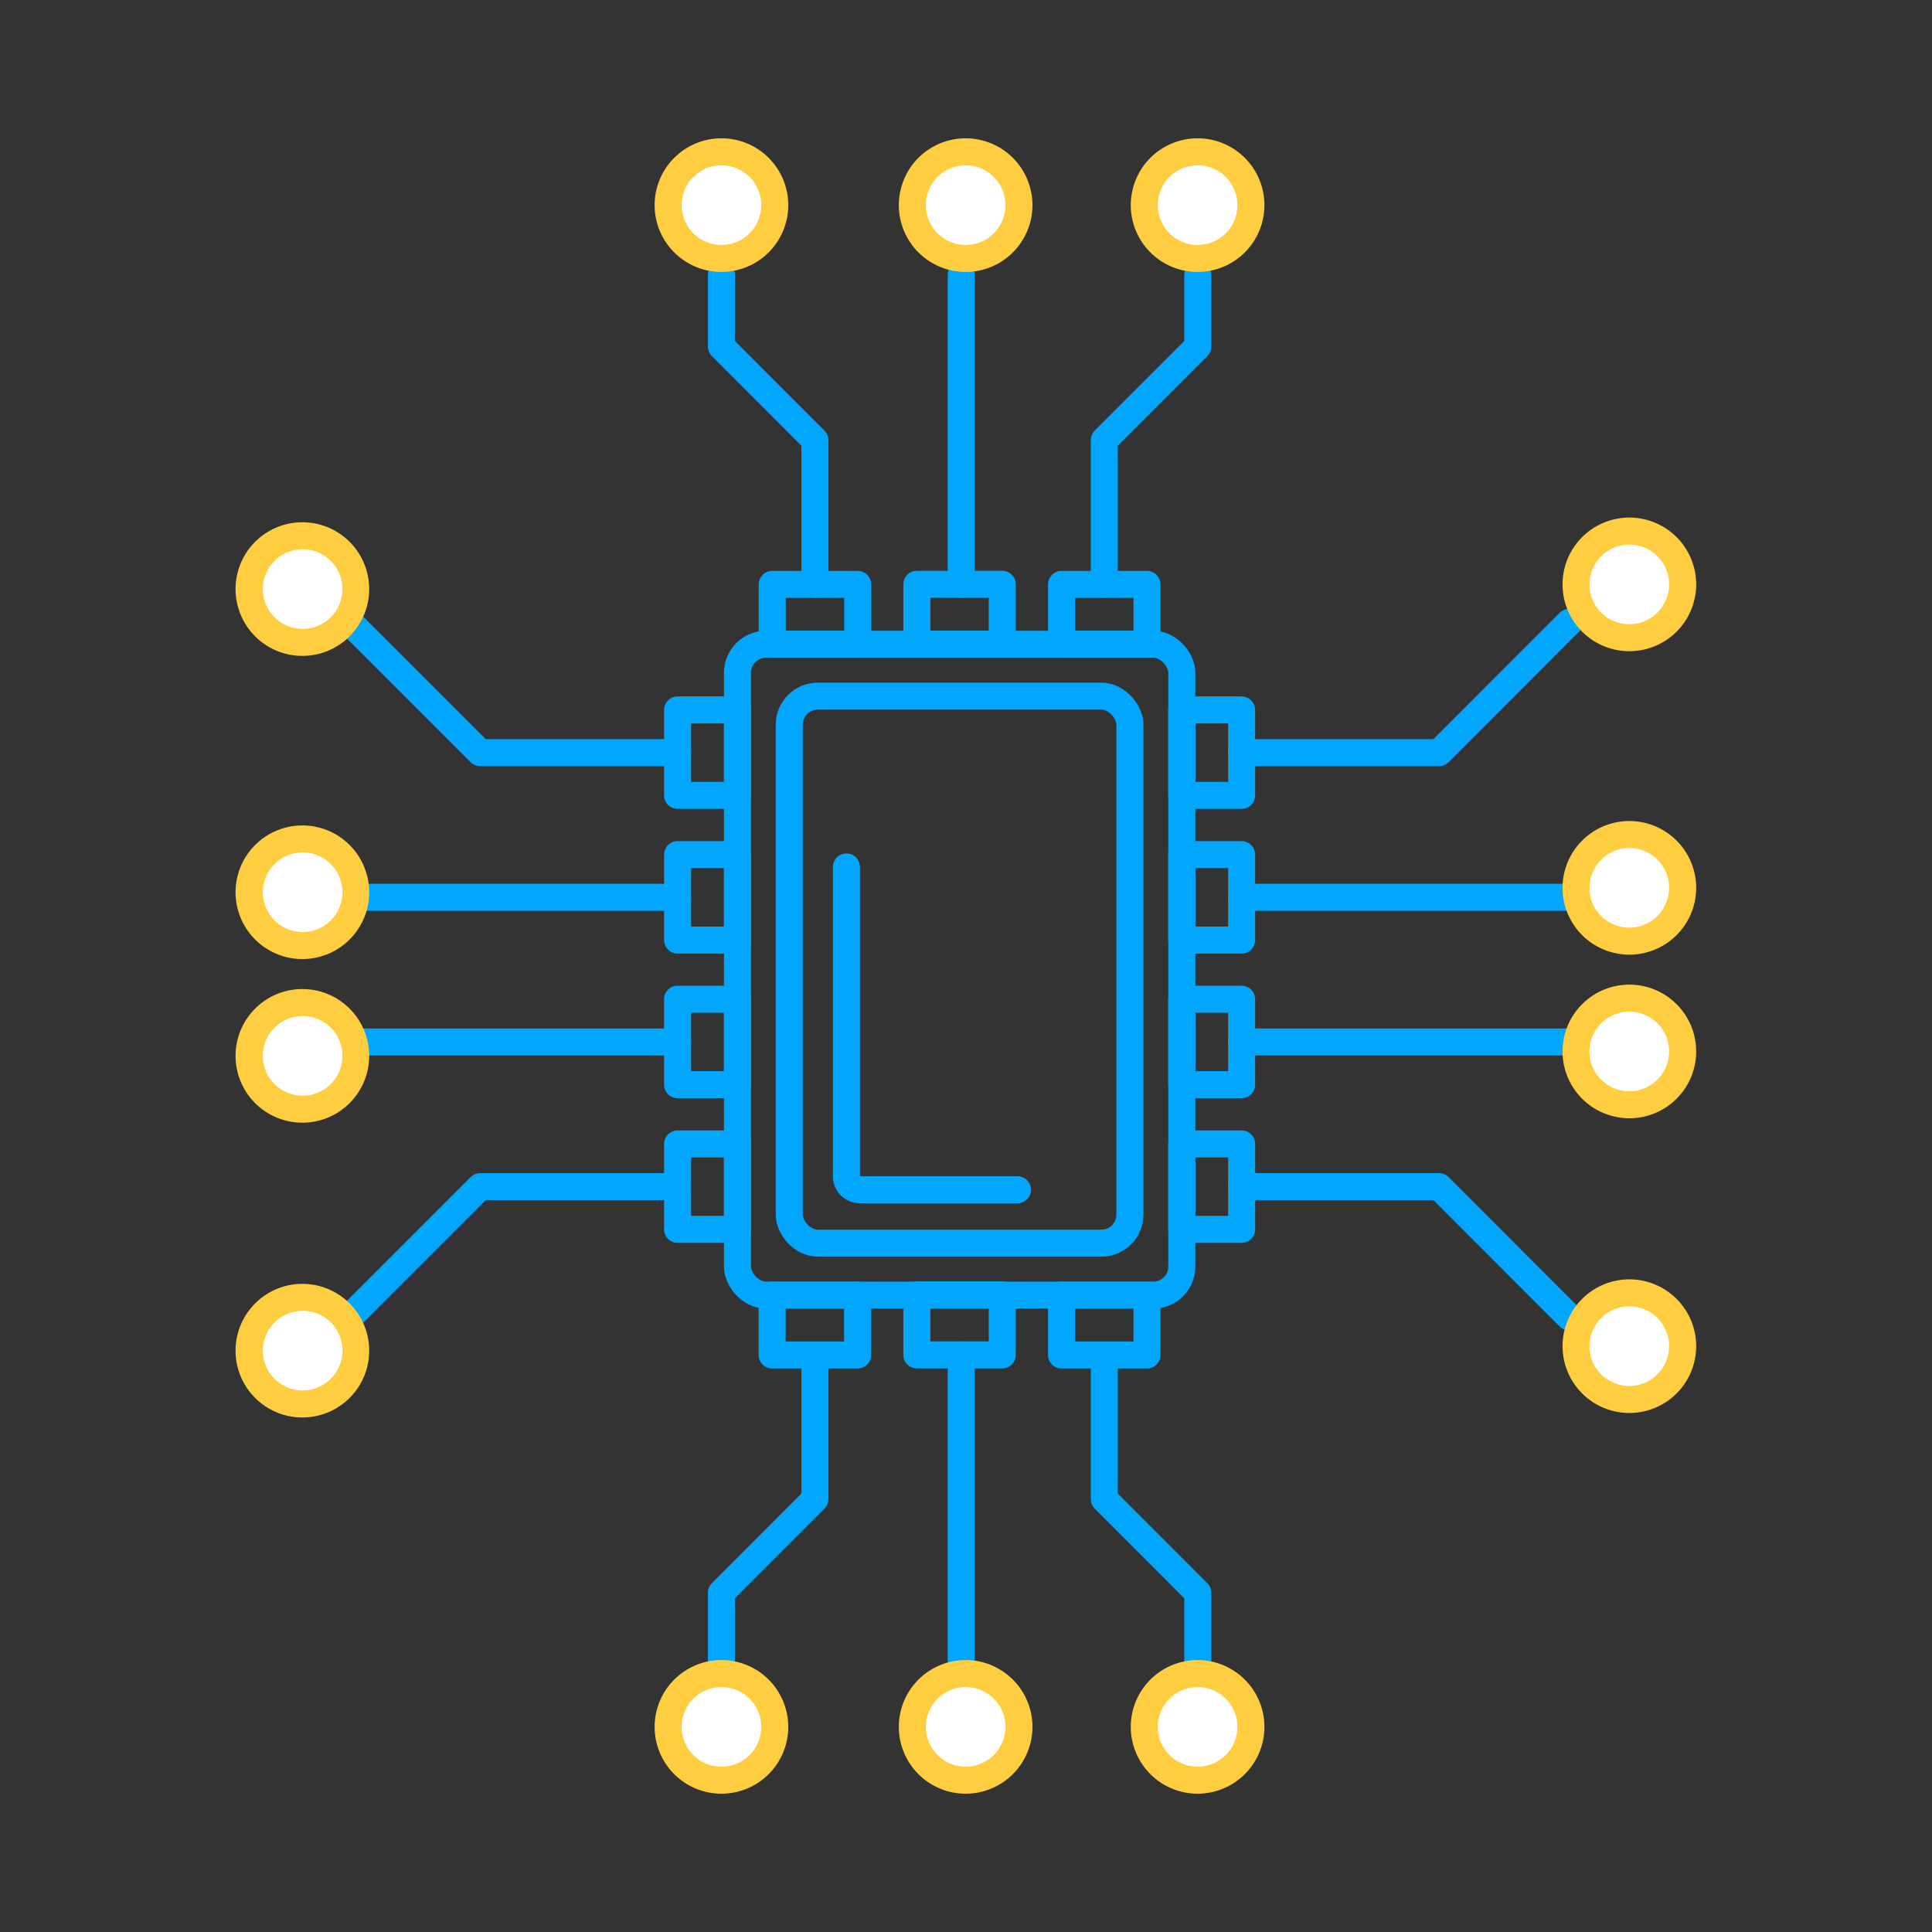 <svg xmlns="http://www.w3.org/2000/svg" viewBox="0 0 214.56 214.56"><rect x="0" y="0" width="214.56" height="214.56" fill="#333333" stroke="none"/><defs><style>.cls-1{fill:none;stroke:#02a7fc;stroke-linecap:round;stroke-linejoin:round;stroke-width:3px;}.cls-2{fill:#fff;}.cls-3{fill:#ffce40;}</style></defs><title>Kreslicí plátno 19 kopie 3</title><g id="Vrstva_22" data-name="Vrstva 22"><rect class="cls-1" x="81.9" y="71.55" width="49.35" height="72.28" rx="3.17" ry="3.17"/><rect class="cls-1" x="87.65" y="77.31" width="37.83" height="60.75" rx="3.17" ry="3.17"/><rect class="cls-1" x="119.31" y="63.48" width="6.65" height="9.49" transform="translate(190.86 -54.41) rotate(90)"/><rect class="cls-1" x="103.24" y="63.48" width="6.65" height="9.49" transform="translate(174.79 -38.35) rotate(90)"/><rect class="cls-1" x="87.18" y="63.48" width="6.65" height="9.49" transform="translate(158.73 -22.28) rotate(90)"/><rect class="cls-1" x="119.31" y="142.41" width="6.65" height="9.49" transform="translate(269.79 24.52) rotate(90)"/><rect class="cls-1" x="103.24" y="142.41" width="6.65" height="9.49" transform="translate(253.72 40.58) rotate(90)"/><rect class="cls-1" x="87.18" y="142.41" width="6.65" height="9.49" transform="translate(237.65 56.65) rotate(90)"/><rect class="cls-1" x="75.25" y="78.84" width="6.65" height="9.49"/><rect class="cls-1" x="75.25" y="94.91" width="6.65" height="9.49"/><rect class="cls-1" x="75.25" y="110.97" width="6.65" height="9.49"/><rect class="cls-1" x="75.25" y="127.04" width="6.65" height="9.49"/><rect class="cls-1" x="131.24" y="78.84" width="6.65" height="9.49"/><rect class="cls-1" x="131.24" y="94.91" width="6.65" height="9.49"/><rect class="cls-1" x="131.24" y="110.97" width="6.65" height="9.49"/><rect class="cls-1" x="131.24" y="127.04" width="6.65" height="9.49"/><polyline class="cls-1" points="75.25 83.59 53.33 83.59 38.84 69.1"/><polyline class="cls-1" points="75.25 131.78 53.33 131.78 38.84 146.27"/><line class="cls-1" x1="75.25" y1="99.65" x2="38.84" y2="99.65"/><polyline class="cls-1" points="90.5 150.48 90.5 166.49 80.12 176.88 80.12 184.84"/><polyline class="cls-1" points="122.64 150.48 122.64 166.49 133.02 176.88 133.02 184.84"/><line class="cls-1" x1="106.75" y1="150.48" x2="106.75" y2="184.84"/><polyline class="cls-1" points="90.5 64.9 90.5 48.88 80.12 38.49 80.12 30.53"/><polyline class="cls-1" points="122.64 64.9 122.64 48.88 133.02 38.49 133.02 30.53"/><line class="cls-1" x1="106.75" y1="64.9" x2="106.75" y2="30.53"/><polyline class="cls-1" points="75.25 115.72 63.34 115.72 38.84 115.72"/><polyline class="cls-1" points="137.89 83.59 159.81 83.59 174.29 69.1"/><polyline class="cls-1" points="137.89 131.78 159.81 131.78 174.29 146.27"/><line class="cls-1" x1="137.89" y1="99.65" x2="174.29" y2="99.65"/><polyline class="cls-1" points="137.89 115.72 149.8 115.72 174.29 115.72"/><path class="cls-1" d="M94,96.28v34.36a1.49,1.49,0,0,0,1.49,1.49H113"/><path class="cls-2" d="M133,28.7a5.92,5.92,0,1,1,5.92-5.92A5.93,5.93,0,0,1,133,28.7Z"/><path class="cls-3" d="M133,18.36a4.42,4.42,0,1,1-4.42,4.42A4.42,4.42,0,0,1,133,18.36m0-3a7.42,7.42,0,1,0,7.42,7.42A7.42,7.42,0,0,0,133,15.36Z"/><path class="cls-2" d="M107.24,28.7a5.92,5.92,0,1,1,5.92-5.92A5.93,5.93,0,0,1,107.24,28.7Z"/><path class="cls-3" d="M107.24,18.36a4.42,4.42,0,1,1-4.42,4.42,4.43,4.43,0,0,1,4.42-4.42m0-3a7.42,7.42,0,1,0,7.42,7.42,7.42,7.42,0,0,0-7.42-7.42Z"/><path class="cls-2" d="M80.12,28.7A5.92,5.92,0,1,1,86,22.78,5.93,5.93,0,0,1,80.12,28.7Z"/><path class="cls-3" d="M80.12,18.36a4.42,4.42,0,1,1-4.42,4.42,4.42,4.42,0,0,1,4.42-4.42m0-3a7.42,7.42,0,1,0,7.42,7.42,7.42,7.42,0,0,0-7.42-7.42Z"/><path class="cls-2" d="M133,197.7a5.92,5.92,0,1,1,5.92-5.92A5.93,5.93,0,0,1,133,197.7Z"/><path class="cls-3" d="M133,187.36a4.42,4.42,0,1,1-4.42,4.42,4.42,4.42,0,0,1,4.42-4.42m0-3a7.42,7.42,0,1,0,7.42,7.42,7.42,7.42,0,0,0-7.42-7.42Z"/><path class="cls-2" d="M107.24,197.7a5.92,5.92,0,1,1,5.92-5.92A5.93,5.93,0,0,1,107.24,197.7Z"/><path class="cls-3" d="M107.24,187.36a4.42,4.42,0,1,1-4.42,4.42,4.43,4.43,0,0,1,4.42-4.42m0-3a7.42,7.42,0,1,0,7.42,7.42,7.42,7.42,0,0,0-7.42-7.42Z"/><path class="cls-2" d="M80.12,197.7A5.92,5.92,0,1,1,86,191.78,5.93,5.93,0,0,1,80.12,197.7Z"/><path class="cls-3" d="M80.12,187.36a4.42,4.42,0,1,1-4.42,4.42,4.42,4.42,0,0,1,4.42-4.42m0-3a7.42,7.42,0,1,0,7.42,7.42,7.42,7.42,0,0,0-7.42-7.42Z"/><path class="cls-2" d="M180.94,70.82a5.92,5.92,0,1,1,5.93-5.92A5.93,5.93,0,0,1,180.94,70.82Z"/><path class="cls-3" d="M180.94,60.48a4.42,4.42,0,1,1-4.42,4.42,4.43,4.43,0,0,1,4.42-4.42m0-3a7.42,7.42,0,1,0,7.43,7.42,7.42,7.42,0,0,0-7.43-7.42Z"/><path class="cls-2" d="M180.94,104.52a5.92,5.92,0,1,1,5.93-5.92A5.93,5.93,0,0,1,180.94,104.52Z"/><path class="cls-3" d="M180.94,94.18a4.42,4.42,0,1,1-4.42,4.42,4.44,4.44,0,0,1,4.42-4.42m0-3a7.42,7.42,0,1,0,7.43,7.42,7.42,7.42,0,0,0-7.43-7.42Z"/><path class="cls-2" d="M180.94,122.69a5.92,5.92,0,1,1,5.93-5.92A5.93,5.93,0,0,1,180.94,122.69Z"/><path class="cls-3" d="M180.94,112.35a4.42,4.42,0,1,1-4.42,4.42,4.43,4.43,0,0,1,4.42-4.42m0-3a7.42,7.42,0,1,0,7.43,7.42,7.42,7.42,0,0,0-7.43-7.42Z"/><path class="cls-2" d="M180.94,155.42a5.92,5.92,0,1,1,5.93-5.92A5.93,5.93,0,0,1,180.94,155.42Z"/><path class="cls-3" d="M180.94,145.08a4.42,4.42,0,1,1-4.42,4.42,4.44,4.44,0,0,1,4.42-4.42m0-3a7.42,7.42,0,1,0,7.43,7.42,7.42,7.42,0,0,0-7.43-7.42Z"/><path class="cls-2" d="M33.61,71.3a5.92,5.92,0,1,1,5.92-5.92A5.93,5.93,0,0,1,33.61,71.3Z"/><path class="cls-3" d="M33.61,61a4.42,4.42,0,1,1-4.42,4.42A4.43,4.43,0,0,1,33.61,61m0-3A7.42,7.42,0,1,0,41,65.38,7.42,7.42,0,0,0,33.61,58Z"/><path class="cls-2" d="M33.61,105a5.92,5.92,0,1,1,5.92-5.92A5.93,5.93,0,0,1,33.61,105Z"/><path class="cls-3" d="M33.61,94.67a4.42,4.42,0,1,1-4.42,4.42,4.42,4.42,0,0,1,4.42-4.42m0-3A7.42,7.42,0,1,0,41,99.09a7.42,7.42,0,0,0-7.42-7.42Z"/><path class="cls-2" d="M33.61,123.18a5.92,5.92,0,1,1,5.92-5.92A5.93,5.93,0,0,1,33.61,123.18Z"/><path class="cls-3" d="M33.61,112.84a4.42,4.42,0,1,1-4.42,4.42,4.42,4.42,0,0,1,4.42-4.42m0-3A7.42,7.42,0,1,0,41,117.26a7.42,7.42,0,0,0-7.42-7.42Z"/><path class="cls-2" d="M33.61,155.91A5.92,5.92,0,1,1,39.53,150,5.93,5.93,0,0,1,33.61,155.91Z"/><path class="cls-3" d="M33.61,145.57A4.42,4.42,0,1,1,29.19,150a4.42,4.42,0,0,1,4.42-4.42m0-3A7.42,7.42,0,1,0,41,150a7.42,7.42,0,0,0-7.42-7.42Z"/></g></svg>